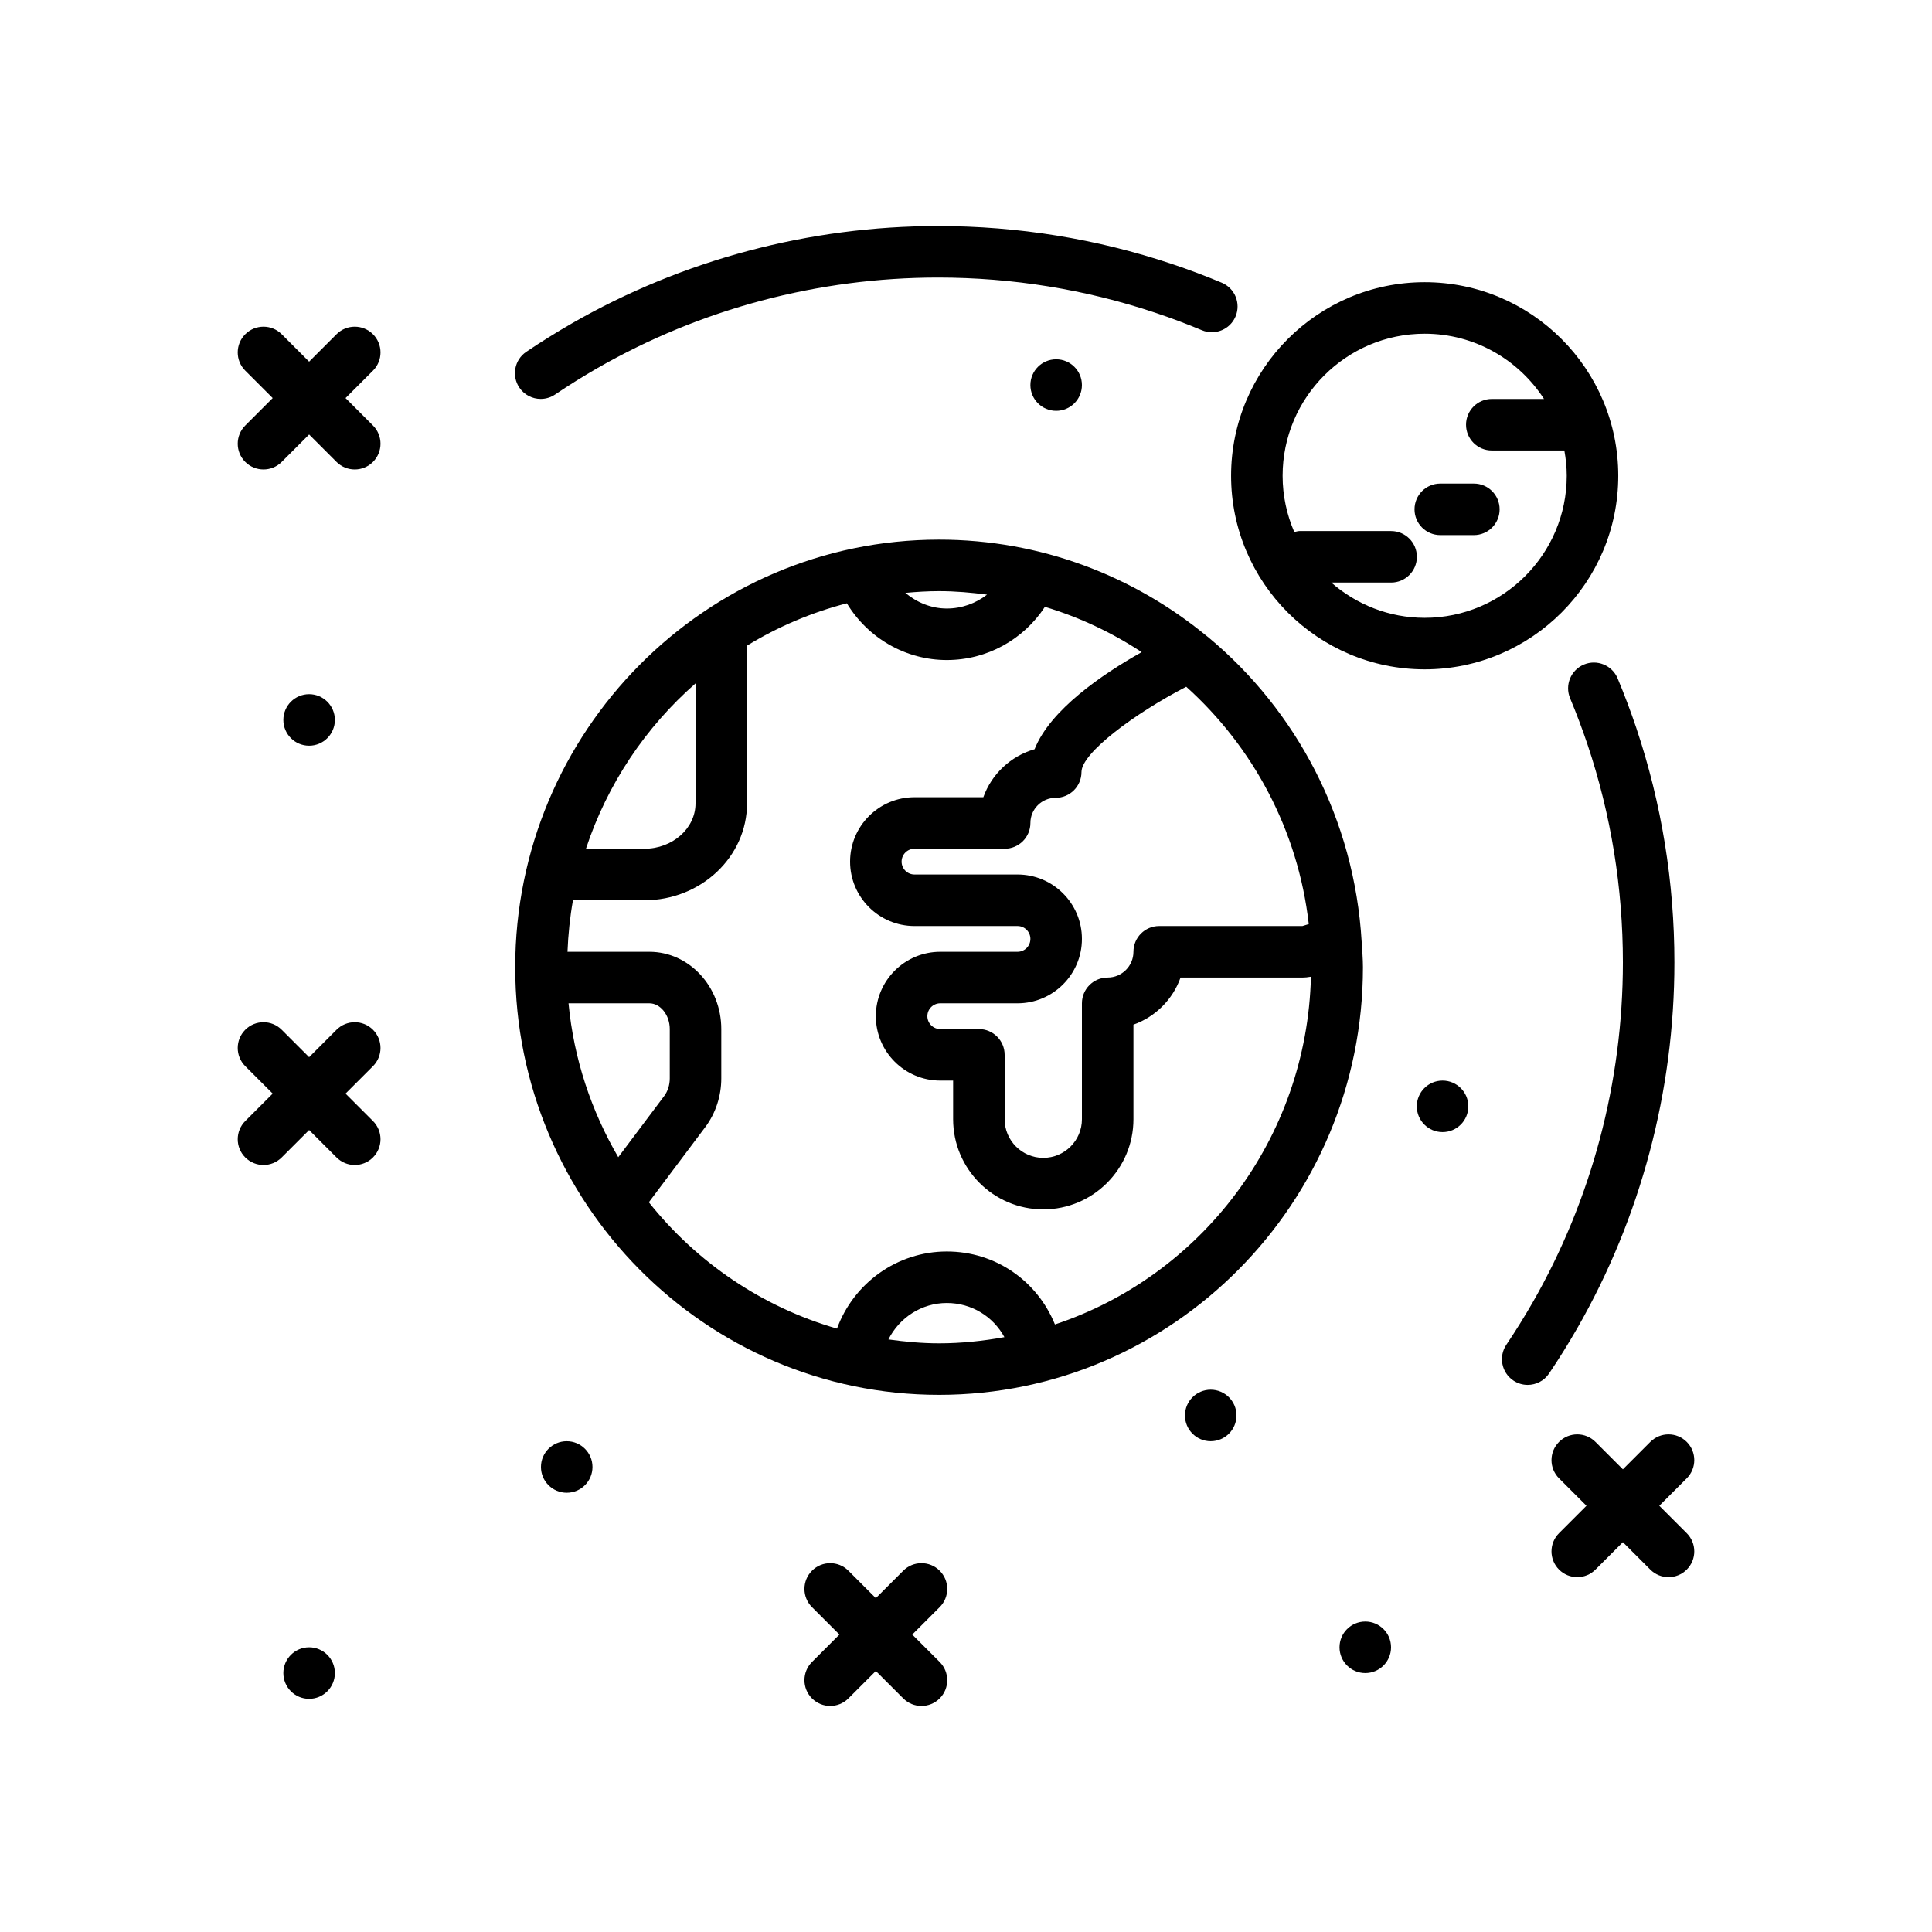 <svg id="orbit" enable-background="new 0 0 300 300" height="512" viewBox="0 0 300 300" width="512" xmlns="http://www.w3.org/2000/svg"><path d="m244.918 206.243c9.867-17.207 15.082-36.847 15.082-56.797 0-12.433-1.984-24.662-5.897-36.347-.001-.002 0-.005-.001-.007-.871-2.59-1.852-5.197-2.918-7.752-.852-2.041-3.203-3-5.234-2.15-2.035.852-3 3.193-2.148 5.232.992 2.379 1.906 4.807 2.715 7.217 0 .002.002.003.002.005 3.639 10.864 5.482 22.237 5.482 33.802 0 18.555-4.848 36.818-14.02 52.816v.001c-.002.003-.005.005-.007.008-1.27 2.211-2.637 4.412-4.07 6.541-1.234 1.834-.75 4.318 1.082 5.553.688.461 1.461.682 2.23.682 1.285 0 2.551-.619 3.32-1.766 1.542-2.288 3.015-4.653 4.374-7.027.002-.003.006-.006.008-.011z"/><path d="m83.961 61.944c.77 0 1.547-.221 2.234-.684 2.126-1.436 4.326-2.806 6.53-4.076.003-.002.006-.002.009-.004 16.027-9.211 34.324-14.08 52.918-14.08 11.556 0 22.917 1.84 33.762 5.469.001 0 .002.002.004.002 2.418.807 4.84 1.717 7.207 2.707.504.211 1.027.312 1.543.312 1.562 0 3.047-.924 3.691-2.457.852-2.037-.109-4.381-2.148-5.234-2.538-1.064-5.147-2.043-7.748-2.913-.001 0-.001-.001-.002-.001-.002-.001-.004-.001-.006-.002s-.004-.001-.006-.002c-.001 0-.002 0-.003 0-11.664-3.901-23.873-5.88-36.294-5.88-19.988 0-39.668 5.236-56.902 15.143-.003.002-.004.005-.008.007-2.372 1.364-4.737 2.837-7.024 4.378-1.828 1.234-2.312 3.721-1.078 5.553.774 1.145 2.036 1.762 3.321 1.762z"/><path d="m221.223 103.935c16.574 0 30.059-13.482 30.059-30.057s-13.484-30.059-30.059-30.059-30.059 13.484-30.059 30.059 13.484 30.057 30.059 30.057zm0-52.116c7.769 0 14.598 4.047 18.529 10.133h-8.107c-2.211 0-4 1.791-4 4s1.789 4 4 4h11.267c.23 1.276.37 2.584.37 3.926 0 12.162-9.895 22.057-22.059 22.057-5.552 0-10.617-2.077-14.499-5.475h9.288c2.211 0 4-1.791 4-4s-1.789-4-4-4h-14.25c-.278 0-.521.104-.783.158-1.163-2.682-1.815-5.635-1.815-8.74 0-12.164 9.895-22.059 22.059-22.059z"/><path d="m223.645 83.089h5.215c2.211 0 4-1.791 4-4s-1.789-4-4-4h-5.215c-2.211 0-4 1.791-4 4s1.789 4 4 4z"/><path d="m211.437 146.22c0-.003 0-.006 0-.008-1.126-19.007-10.134-35.904-23.857-47.298-.064-.06-.138-.1-.205-.155-11.342-9.344-25.808-14.966-41.558-14.966-36.293 0-65.816 29.787-65.816 66.4s29.523 66.4 65.816 66.4 65.82-29.787 65.82-66.4c0-1.342-.122-2.652-.2-3.973zm-8.212-2.732c-.691.228-1.001.3-.968.304h-22.257c-2.211 0-4 1.791-4 4 0 2.205-1.793 4-4 4-2.211 0-4 1.791-4 4v18c0 3.309-2.691 6-6 6s-6-2.691-6-6v-10c0-2.209-1.789-4-4-4h-6c-1.102 0-2-.896-2-2s.898-2 2-2h12c5.516 0 10-4.486 10-10s-4.484-10-10-10h-16c-1.102 0-2-.896-2-2s.898-2 2-2h14c2.211 0 4-1.791 4-4 0-2.154 1.754-3.908 3.93-3.908 2.211 0 4-1.791 4-4 0-2.944 8.162-9.051 16.268-13.249 10.334 9.301 17.365 22.248 19.027 36.853zm-49.954-51.154c-1.756 1.357-3.926 2.156-6.251 2.156-2.404 0-4.638-.929-6.44-2.429 1.728-.158 3.469-.268 5.237-.268 2.531-.001 5.007.22 7.454.541zm-45.271 13.785v18.63c0 3.883-3.562 7.043-7.938 7.043h-9.076c3.316-10.05 9.26-18.875 17.014-25.673zm-19.719 49.673h12.555c1.715 0 3.164 1.83 3.164 3.996v7.672c0 1.014-.309 1.984-.871 2.734l-7.126 9.496c-4.166-7.148-6.902-15.235-7.722-23.898zm49.674 52.196c1.701-3.382 5.159-5.659 9.065-5.659 3.844 0 7.201 2.099 8.942 5.306-3.3.594-6.679.958-10.146.958-2.673 0-5.284-.249-7.861-.605zm25.854-2.328c-2.738-6.745-9.208-11.331-16.789-11.331-7.697 0-14.459 4.902-17.052 11.978-11.656-3.365-21.813-10.312-29.215-19.619l8.779-11.695c1.59-2.127 2.469-4.803 2.469-7.533v-7.672c0-6.615-5.008-11.996-11.164-11.996h-12.717c.11-2.718.384-5.39.851-8h11.091c8.789 0 15.938-6.748 15.938-15.043v-24.416c0-.026-.009-.05-.009-.075 4.768-2.917 9.973-5.146 15.507-6.579 3.302 5.44 9.16 8.81 15.522 8.81 6.243 0 11.899-3.169 15.231-8.26 5.379 1.615 10.424 4.002 15.027 7.032-6.139 3.456-14.206 8.957-16.629 15.078-3.699 1.055-6.672 3.857-7.957 7.453h-10.692c-5.516 0-10 4.486-10 10s4.484 10 10 10h16c1.102 0 2 .896 2 2s-.898 2-2 2h-12c-5.516 0-10 4.486-10 10s4.484 10 10 10h2v6c0 7.719 6.281 14 14 14s14-6.281 14-14v-14.686c3.406-1.207 6.109-3.91 7.316-7.314h18.961c.334 0 .747-.032 1.286-.13-.626 25.208-17.105 46.483-39.754 53.998z"/><path d="m145.914 243.899c-1.562-1.562-4.094-1.562-5.656 0l-4.258 4.258-4.258-4.258c-1.562-1.562-4.094-1.562-5.656 0s-1.562 4.094 0 5.656l4.258 4.258-4.258 4.258c-1.562 1.562-1.562 4.094 0 5.656.781.781 1.805 1.172 2.828 1.172s2.047-.391 2.828-1.172l4.258-4.257 4.258 4.258c.781.781 1.805 1.172 2.828 1.172s2.047-.391 2.828-1.172c1.562-1.562 1.562-4.094 0-5.656l-4.258-4.258 4.258-4.258c1.563-1.563 1.563-4.094 0-5.657z"/><path d="m57.914 51.899c-1.562-1.562-4.094-1.562-5.656 0l-4.258 4.258-4.258-4.258c-1.562-1.562-4.094-1.562-5.656 0s-1.562 4.094 0 5.656l4.258 4.258-4.258 4.258c-1.562 1.562-1.562 4.094 0 5.656.781.781 1.805 1.172 2.828 1.172s2.047-.391 2.828-1.172l4.258-4.257 4.258 4.258c.781.781 1.805 1.172 2.828 1.172s2.047-.391 2.828-1.172c1.562-1.562 1.562-4.094 0-5.656l-4.258-4.258 4.258-4.258c1.563-1.563 1.563-4.094 0-5.657z"/><path d="m57.914 159.899c-1.562-1.562-4.094-1.562-5.656 0l-4.258 4.258-4.258-4.258c-1.562-1.562-4.094-1.562-5.656 0s-1.562 4.094 0 5.656l4.258 4.258-4.258 4.258c-1.562 1.562-1.562 4.094 0 5.656.781.781 1.805 1.172 2.828 1.172s2.047-.391 2.828-1.172l4.258-4.257 4.258 4.258c.781.781 1.805 1.172 2.828 1.172s2.047-.391 2.828-1.172c1.562-1.562 1.562-4.094 0-5.656l-4.258-4.258 4.258-4.258c1.563-1.563 1.563-4.094 0-5.657z"/><path d="m257.656 233.813 4.258-4.258c1.562-1.562 1.562-4.094 0-5.656s-4.094-1.562-5.656 0l-4.258 4.258-4.258-4.258c-1.562-1.562-4.094-1.562-5.656 0s-1.562 4.094 0 5.656l4.258 4.258-4.258 4.258c-1.562 1.562-1.562 4.094 0 5.656.781.781 1.805 1.172 2.828 1.172s2.047-.391 2.828-1.172l4.258-4.257 4.258 4.258c.781.781 1.805 1.172 2.828 1.172s2.047-.391 2.828-1.172c1.562-1.562 1.562-4.094 0-5.656z"/><circle cx="48" cy="259.792" r="4"/><circle cx="212" cy="255.792" r="4"/><circle cx="188" cy="219.792" r="4"/><circle cx="48" cy="111.792" r="4"/><circle cx="224" cy="171.792" r="4"/><circle cx="164" cy="59.792" r="4"/><circle cx="88" cy="227.792" r="4"/></svg>